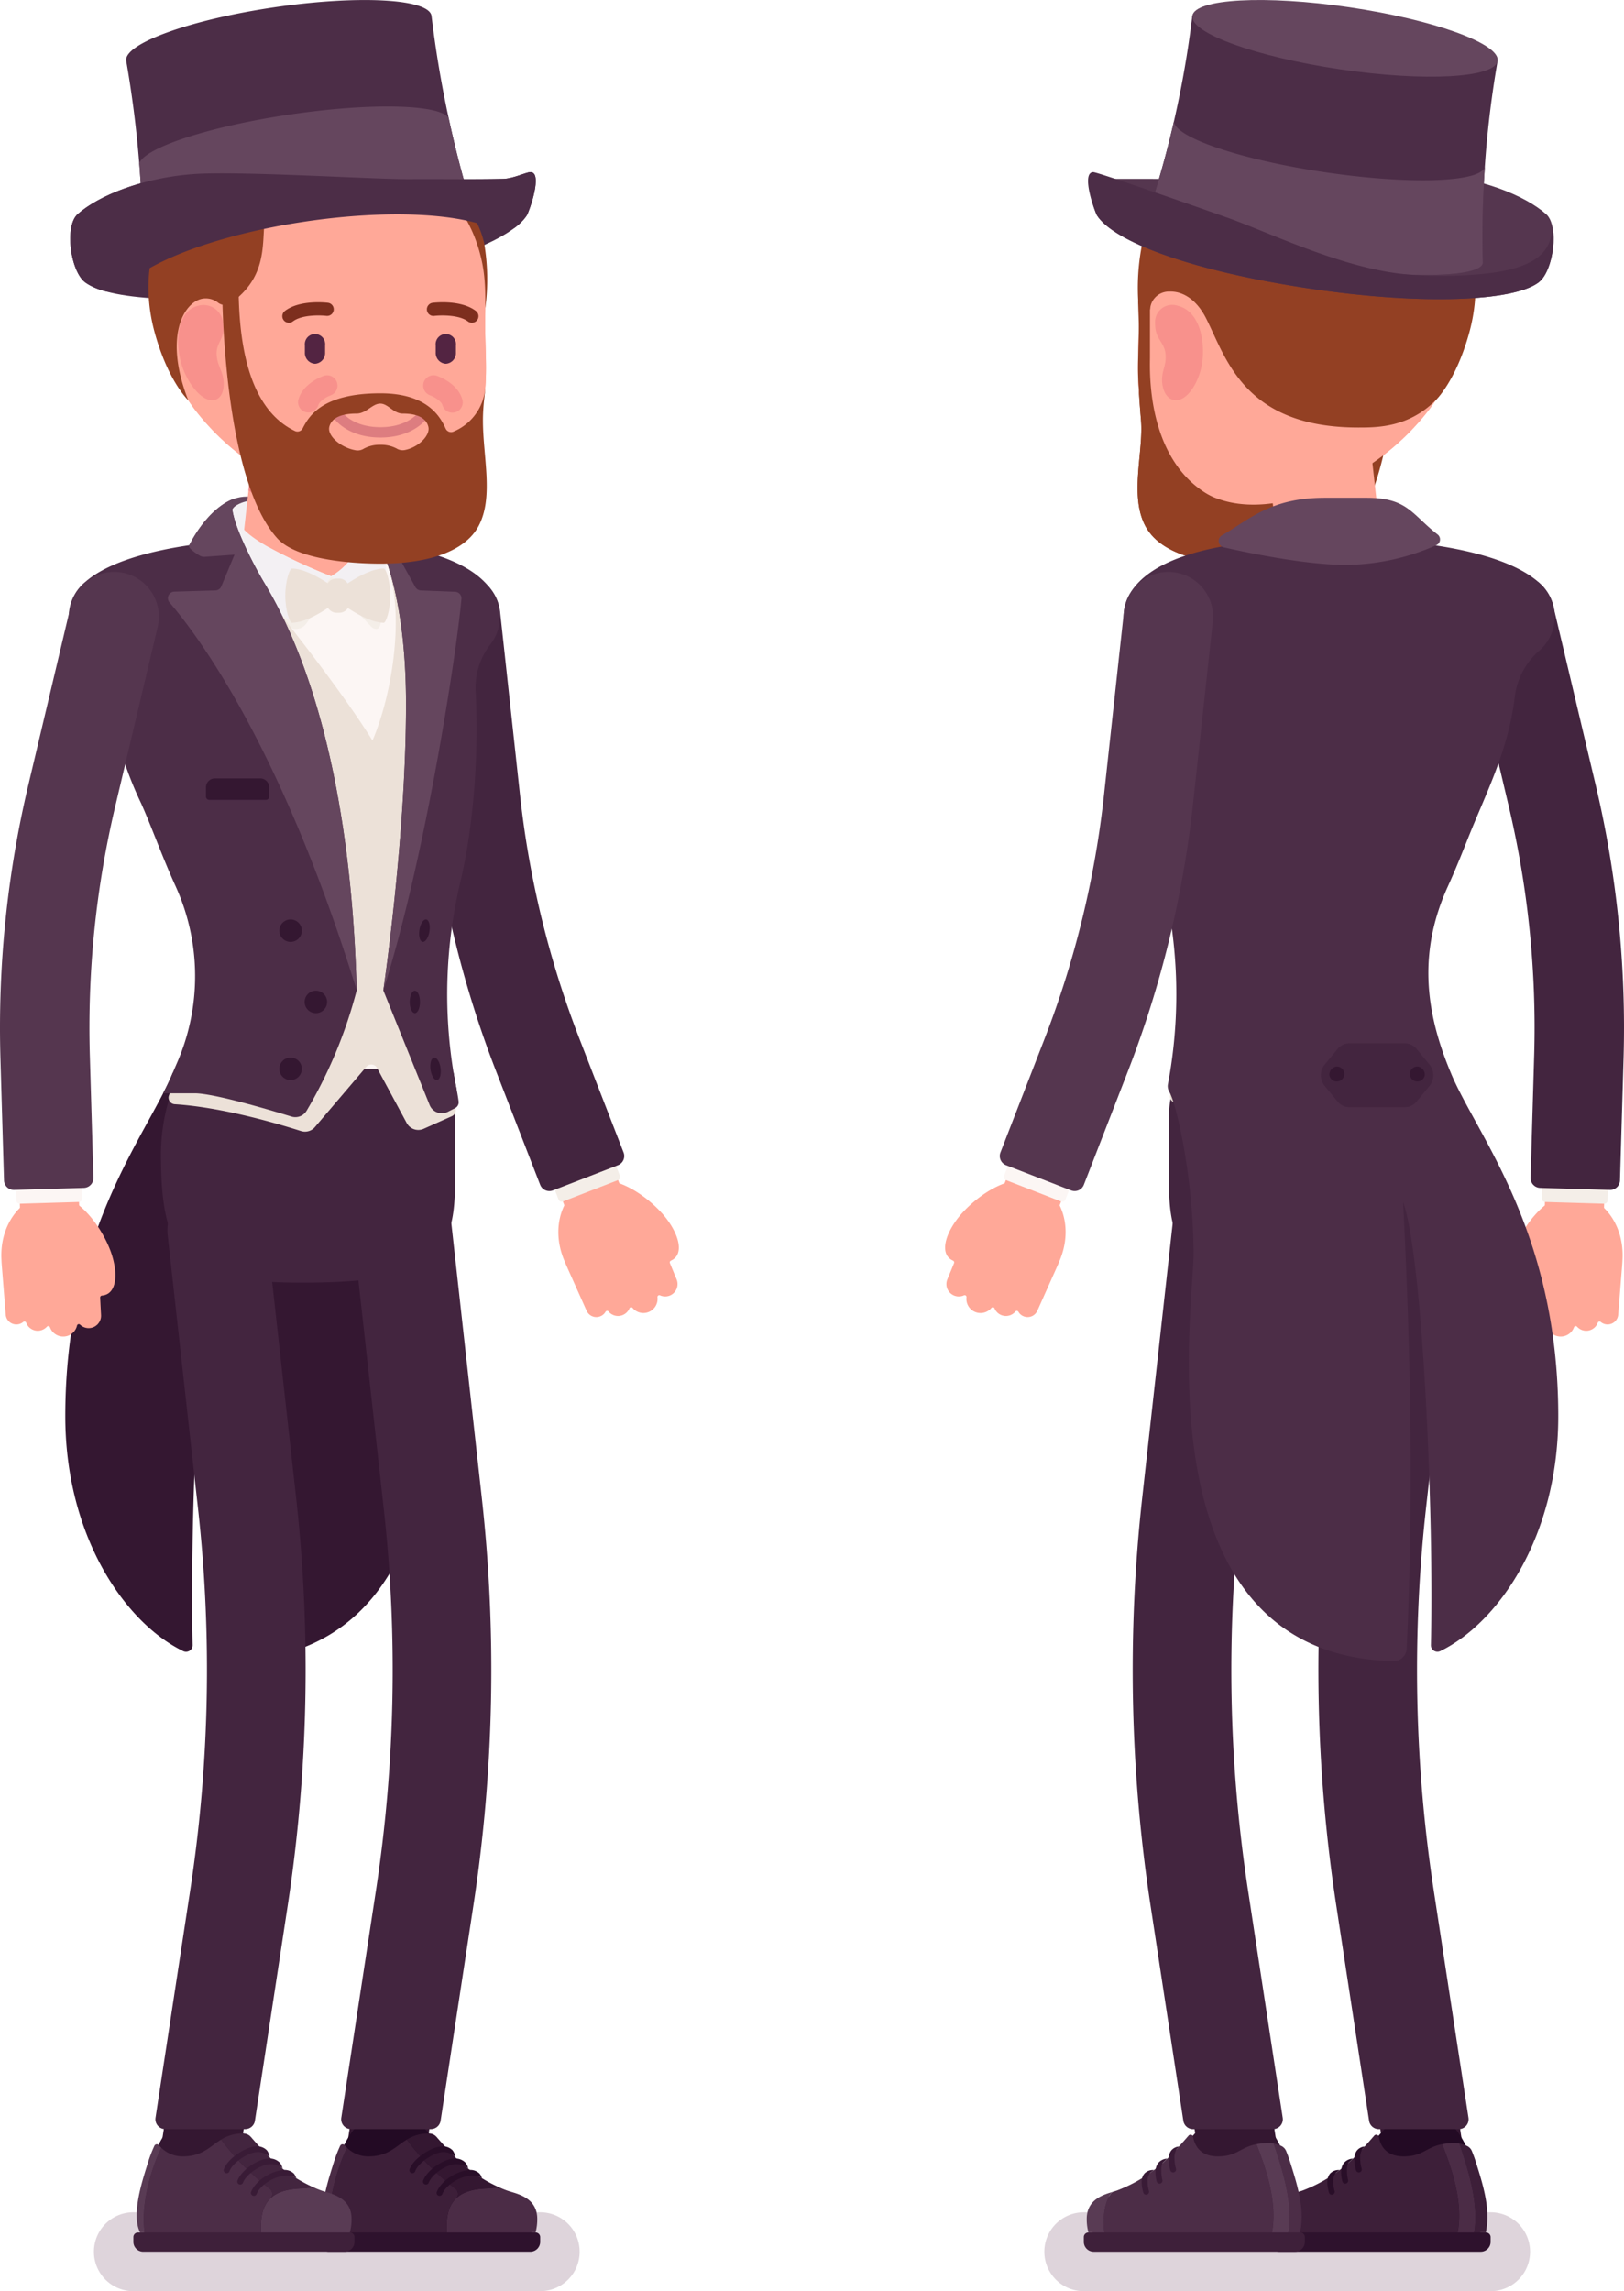 <svg xmlns="http://www.w3.org/2000/svg" width="309.47" height="436.631" viewBox="0 0 309.47 436.631">
  <g id="Grupo_53946" data-name="Grupo 53946" transform="translate(-117.047 -223.735)">
    <g id="Grupo_53921" data-name="Grupo 53921" transform="translate(297.148 223.736)">
      <path id="Trazado_100683" data-name="Trazado 100683" d="M372.474,693.4H294.957a7.521,7.521,0,0,1,0-15.042h77.517a7.521,7.521,0,1,1,0,15.042Z" transform="translate(-268.528 -256.766)" fill="#ded4db" style="mix-blend-mode: multiply;isolation: isolate"/>
      <g id="Grupo_53903" data-name="Grupo 53903" transform="translate(36.747 26.292)">
        <path id="Trazado_100684" data-name="Trazado 100684" d="M370.052,280.734c0-.254.007-.509.007-.763,0-15.4-14.093-27.882-31.478-27.882a34.488,34.488,0,0,0-7.677.866,32.317,32.317,0,0,0-18.736,11.956,27.757,27.757,0,0,0-4.487,9.743c-1.133,4.385-.852,8.787-.852,13.317,0,4.155-.394,8.486.069,12.624a25.777,25.777,0,0,0,11.565,18.567c7.475,4.822,17.2,2.623,24.843-.655a47.684,47.684,0,0,0,18.944-14.782A39.837,39.837,0,0,0,370.052,280.734Z" transform="translate(-306.673 -252.088)" fill="#ffa898"/>
        <path id="Trazado_100685" data-name="Trazado 100685" d="M314.483,286.56a3.264,3.264,0,0,0-4.292,3.371c-.045,3.267,2.037,3.5,2.014,6.429-.014,1.814-.665,2.467-.69,4.255-.022,1.615.62,3.523,2.164,3.892,2.535.6,5.156-3.591,5.557-7.683C319.647,292.632,318.447,287.506,314.483,286.56Z" transform="translate(-306.929 -254.583)" fill="#f8918c"/>
      </g>
      <path id="Trazado_100686" data-name="Trazado 100686" d="M307.251,309.657c-.26-3.1-.439-5.4-.438-6.216.681,5.327,3.737,7.4,7.105,8.813a37.351,37.351,0,0,0,12.884,2.507c4.077,0,21.22-2.193,28.513-8.628-1.4,9.949-4,20.542-8.835,25.942-3.938,4.4-15.441,4.868-19.678,4.868-9.2,0-16.126-2.359-18.693-7.118C304.987,324.041,307.753,315.624,307.251,309.657Z" transform="translate(-269.92 -229.527)" fill="#934023"/>
      <g id="Grupo_53906" data-name="Grupo 53906" transform="translate(36.755 26.292)">
        <path id="Trazado_100687" data-name="Trazado 100687" d="M370.06,280.735q.007-.383.007-.764c0-15.4-14.093-27.882-31.478-27.882a34.5,34.5,0,0,0-7.677.866,32.318,32.318,0,0,0-18.735,11.956,27.756,27.756,0,0,0-4.487,9.743c-1.134,4.385-.852,8.787-.852,13.317,0,4.155-.394,8.486.069,12.624a25.78,25.78,0,0,0,11.565,18.568c7.475,4.821,17.2,2.622,24.843-.656a47.684,47.684,0,0,0,18.944-14.782A39.836,39.836,0,0,0,370.06,280.735Z" transform="translate(-306.681 -252.088)" fill="#ffa898"/>
        <g id="Grupo_53905" data-name="Grupo 53905" transform="translate(23.579 40.193)">
          <circle id="Elipse_4052" data-name="Elipse 4052" cx="7.521" cy="7.521" r="7.521" transform="matrix(0.722, -0.692, 0.692, 0.722, 2.47, 38.83)" fill="#ffa898"/>
          <g id="Grupo_53904" data-name="Grupo 53904">
            <path id="Trazado_100688" data-name="Trazado 100688" d="M344.243,351.079a9.858,9.858,0,0,1-8.074-8.624l-4-36.078a9.856,9.856,0,1,1,19.593-2.171l4,36.078a9.864,9.864,0,0,1-11.518,10.8Z" transform="translate(-332.108 -295.43)" fill="#ffa898"/>
          </g>
        </g>
        <path id="Trazado_100689" data-name="Trazado 100689" d="M314.491,286.56a3.264,3.264,0,0,0-4.292,3.371c-.045,3.267,2.037,3.5,2.014,6.429-.014,1.814-.665,2.467-.69,4.255-.022,1.615.62,3.523,2.164,3.892,2.535.6,5.156-3.591,5.557-7.683C319.655,292.632,318.455,287.506,314.491,286.56Z" transform="translate(-306.937 -254.583)" fill="#f8918c"/>
      </g>
      <g id="Grupo_53907" data-name="Grupo 53907" transform="translate(36.677 17.769)">
        <path id="Trazado_100690" data-name="Trazado 100690" d="M308.956,296.414V286.236a.45.45,0,0,0-.263-.41l-1.364-.617a.449.449,0,0,0-.634.419c.037,1.422.137,3.739.137,4.744,0,3.907-.339,7.969,0,11.88-.007-.047.156,2.98.415,6.076.5,5.967-2.264,14.384.858,20.168,1.462,2.711,4.341,4.642,8.247,5.8a3.418,3.418,0,0,0,4.378-3.28v-8.186C308.147,316.1,308.956,298.686,308.956,296.414Z" transform="translate(-306.598 -245.968)" fill="#934023"/>
        <path id="Trazado_100691" data-name="Trazado 100691" d="M366.583,266.146c-4.991-6.843-27.887.17-36.805-2.978-6.449-2.277-10.959-3.123-12.969-2.6-4.347,1.14-8.363,7.475-9.468,12.97a42.929,42.929,0,0,0-.614,10.42,1.75,1.75,0,0,0,1.046,1.5c.167.073.339.146.5.207a.534.534,0,0,0,.718-.42,3.588,3.588,0,0,1,3.729-3.274c2.215-.083,4.959,1.218,6.919,5.064,3.838,7.532,7.164,20.838,29.025,20.838,3.6,0,9.557,0,14.752-5.2,0,0,3.835-3.6,6.387-12.882C372.4,280.339,370.5,271.787,366.583,266.146Z" transform="translate(-306.601 -244.17)" fill="#934023"/>
        <path id="Trazado_100692" data-name="Trazado 100692" d="M328.336,262.4c4.844,3.929,16.863,11.771,25.062,11.771h11.925a4.719,4.719,0,0,0,4.69-4.251c.883-8.55-.712-27.021-30.977-27.021-20.728,0-20.74,10.187-20.075,13.845a2,2,0,0,0,1.423,1.565A23.11,23.11,0,0,1,328.336,262.4Z" transform="translate(-307.482 -242.897)" fill="#7d2e1e"/>
      </g>
      <g id="Grupo_53908" data-name="Grupo 53908" transform="translate(73.003 226.921)">
        <path id="Trazado_100693" data-name="Trazado 100693" d="M364.466,662.473a7.522,7.522,0,0,1-7.425-6.388l-7.9-51.8a295.456,295.456,0,0,1-1.573-77.071l5.778-52.083a7.522,7.522,0,0,1,14.952,1.659l-5.779,52.082a280.417,280.417,0,0,0,1.492,73.145l7.9,51.8a7.522,7.522,0,0,1-6.3,8.569A7.619,7.619,0,0,1,364.466,662.473Z" transform="translate(-345.77 -468.435)" fill="#341731"/>
      </g>
      <g id="Grupo_53909" data-name="Grupo 53909" transform="translate(37.614 226.921)">
        <path id="Trazado_100694" data-name="Trazado 100694" d="M326.3,662.473a7.522,7.522,0,0,1-7.425-6.388l-7.9-51.8a295.5,295.5,0,0,1-1.573-77.071l5.779-52.083a7.521,7.521,0,0,1,14.951,1.659l-5.779,52.082a280.456,280.456,0,0,0,1.492,73.145l7.9,51.8a7.521,7.521,0,0,1-6.3,8.569A7.611,7.611,0,0,1,326.3,662.473Z" transform="translate(-307.608 -468.435)" fill="#341731"/>
      </g>
      <path id="Trazado_100695" data-name="Trazado 100695" d="M362.282,657.375c6.18,0,9.1,6.391,10.281,10.213s4.887,14.573-1.685,14.573H337.171s-2.19-.3-2.19-4.062,3.6-4.18,5.393-4.837a28.376,28.376,0,0,0,10.5-6.928C355.372,661.795,357.676,657.375,362.282,657.375Z" transform="translate(-271.982 -255.242)" fill="#230a24"/>
      <g id="Grupo_53912" data-name="Grupo 53912" transform="translate(61.818 406.812)">
        <path id="Trazado_100696" data-name="Trazado 100696" d="M374.958,682.512H334.585a.877.877,0,0,0-.877.877v.909a1.88,1.88,0,0,0,1.88,1.88h38.367a1.88,1.88,0,0,0,1.881-1.88v-.909A.877.877,0,0,0,374.958,682.512Z" transform="translate(-333.708 -663.88)" fill="#2e122d"/>
        <g id="Grupo_53910" data-name="Grupo 53910" transform="translate(36.18 1.681)">
          <path id="Trazado_100697" data-name="Trazado 100697" d="M372.723,664.233a6.442,6.442,0,0,1,1.435.453,1.837,1.837,0,0,1,.95.989c.324.789.587,1.547.8,2.226l.191.612c.754,2.409,1.948,6.223,1.948,9.38h0a14.257,14.257,0,0,1-.287,3.29h-2.222C376.62,675.242,373.728,667.354,372.723,664.233Z" transform="translate(-372.723 -664.233)" fill="#3d1f39"/>
        </g>
        <g id="Grupo_53911" data-name="Grupo 53911" transform="translate(3.773)">
          <path id="Trazado_100698" data-name="Trazado 100698" d="M339.486,673.32h0c.319-.1.616-.185.875-.28a28.084,28.084,0,0,0,10.274-6.78c1.123-1.134,2.095-2.247,3.035-3.323l.306-.351a.492.492,0,0,1,.852.245c.358,1.9,1.536,3.721,4.726,3.721,3.662,0,4.232-1.724,7.37-2.327.8,2.334,4.218,10.044,2.937,16.827H337.926C337.456,678.245,338.128,674.415,339.486,673.32Z" transform="translate(-337.777 -662.42)" fill="#3d1f39"/>
        </g>
        <path id="Trazado_100699" data-name="Trazado 100699" d="M369.209,664.351a12.619,12.619,0,0,1,2.4-.206,4.8,4.8,0,0,1,.863.082c1.005,3.121,3.9,11.01,2.811,16.951h-3.133C373.427,674.395,370.012,666.685,369.209,664.351Z" transform="translate(-336.287 -662.545)" fill="#4b2c46"/>
        <path id="Trazado_100700" data-name="Trazado 100700" d="M334.3,679.368h0v-.048c0-3.665,3.085-4.592,4.929-5.146-1.359,1.1-2.03,4.925-1.56,7.732H334.63A9.567,9.567,0,0,1,334.3,679.368Z" transform="translate(-333.751 -663.274)" fill="#4b2c46"/>
        <path id="Trazado_100701" data-name="Trazado 100701" d="M346.724,671.872h0a2.271,2.271,0,0,1,.505-1.672c.328-.232.578-.431.7-.519a2.216,2.216,0,0,0-1.817.683c-.614.721-.685,1.9-.216,3.6a.556.556,0,0,0,.693.394.562.562,0,0,0,.394-.693A5.684,5.684,0,0,1,346.724,671.872Z" transform="translate(-334.571 -662.947)" fill="#290e28"/>
        <path id="Trazado_100702" data-name="Trazado 100702" d="M349.548,669.985h0c-.033-.8,0-1.627.355-1.937.369-.324.635-.589.772-.712a2.366,2.366,0,0,0-1.68.789c-.623.742-.738,1.935-.338,3.548a.563.563,0,0,0,1.094-.269A6.09,6.09,0,0,1,349.548,669.985Z" transform="translate(-334.777 -662.777)" fill="#290e28"/>
        <path id="Trazado_100703" data-name="Trazado 100703" d="M352.265,667.332a3.166,3.166,0,0,1,.421-2.025h0q.211-.228.417-.455a2.1,2.1,0,0,0-1.423.711c-.642.763-.716,2.008-.229,3.809a.564.564,0,0,0,1.09-.294A6.783,6.783,0,0,1,352.265,667.332Z" transform="translate(-334.974 -662.597)" fill="#290e28"/>
      </g>
      <path id="Trazado_100704" data-name="Trazado 100704" d="M324.121,657.375c6.179,0,9.1,6.391,10.28,10.213s4.887,14.573-1.685,14.573H299.009s-2.19-.3-2.19-4.062,3.6-4.18,5.393-4.837a28.376,28.376,0,0,0,10.505-6.928C317.211,661.795,319.514,657.375,324.121,657.375Z" transform="translate(-269.21 -255.242)" fill="#341731"/>
      <g id="Grupo_53913" data-name="Grupo 53913" transform="translate(26.429 406.812)">
        <path id="Trazado_100705" data-name="Trazado 100705" d="M336.8,682.512H296.423a.877.877,0,0,0-.877.877v.909a1.88,1.88,0,0,0,1.881,1.88h38.367a1.88,1.88,0,0,0,1.88-1.88v-.909A.877.877,0,0,0,336.8,682.512Z" transform="translate(-295.546 -663.88)" fill="#3e203a"/>
        <path id="Trazado_100706" data-name="Trazado 100706" d="M334.562,664.233a6.449,6.449,0,0,1,1.434.453,1.837,1.837,0,0,1,.95.989c.325.789.587,1.547.8,2.226l.191.612c.755,2.409,1.948,6.223,1.948,9.38h0a14.206,14.206,0,0,1-.287,3.29h-2.222C338.458,675.242,335.566,667.354,334.562,664.233Z" transform="translate(-298.381 -662.552)" fill="#4c2d47"/>
        <path id="Trazado_100707" data-name="Trazado 100707" d="M301.324,673.32h0c.319-.1.617-.185.875-.28a28.076,28.076,0,0,0,10.274-6.78c1.123-1.134,2.095-2.247,3.035-3.323l.306-.351a.491.491,0,0,1,.852.245c.359,1.9,1.536,3.721,4.726,3.721,3.663,0,4.231-1.724,7.37-2.327.8,2.334,4.218,10.044,2.937,16.827H299.764C299.294,678.245,299.966,674.415,301.324,673.32Z" transform="translate(-295.842 -662.42)" fill="#4c2d47"/>
        <path id="Trazado_100708" data-name="Trazado 100708" d="M331.047,664.351a12.62,12.62,0,0,1,2.4-.206,4.823,4.823,0,0,1,.864.082c1,3.121,3.9,11.01,2.81,16.951h-3.133C335.265,674.395,331.85,666.685,331.047,664.351Z" transform="translate(-298.125 -662.545)" fill="#593b54"/>
        <path id="Trazado_100709" data-name="Trazado 100709" d="M296.144,679.368h0v-.048c0-3.665,3.084-4.592,4.928-5.146-1.359,1.1-2.03,4.925-1.56,7.732h-3.044A9.592,9.592,0,0,1,296.144,679.368Z" transform="translate(-295.589 -663.274)" fill="#593b54"/>
        <path id="Trazado_100710" data-name="Trazado 100710" d="M308.563,671.872h0a2.275,2.275,0,0,1,.505-1.672c.328-.232.578-.431.7-.519a2.214,2.214,0,0,0-1.816.683c-.615.721-.686,1.9-.217,3.6a.556.556,0,0,0,.693.394.562.562,0,0,0,.394-.693A5.649,5.649,0,0,1,308.563,671.872Z" transform="translate(-296.409 -662.947)" fill="#391b36"/>
        <path id="Trazado_100711" data-name="Trazado 100711" d="M311.386,669.985h0c-.034-.8,0-1.627.355-1.937s.634-.589.772-.712a2.368,2.368,0,0,0-1.68.789c-.622.742-.737,1.935-.339,3.548a.563.563,0,1,0,1.094-.269A6.141,6.141,0,0,1,311.386,669.985Z" transform="translate(-296.615 -662.777)" fill="#391b36"/>
        <path id="Trazado_100712" data-name="Trazado 100712" d="M314.1,667.332a3.166,3.166,0,0,1,.421-2.025h0c.141-.152.279-.3.416-.455a2.1,2.1,0,0,0-1.423.711c-.642.763-.716,2.008-.229,3.809a.564.564,0,0,0,1.09-.294A6.826,6.826,0,0,1,314.1,667.332Z" transform="translate(-296.812 -662.597)" fill="#391b36"/>
      </g>
      <path id="Trazado_100713" data-name="Trazado 100713" d="M309.118,342.144a7.83,7.83,0,0,1,3.816-1.312h6.736a3.76,3.76,0,0,1,3.76,3.76V373.23a3.76,3.76,0,0,1-3.76,3.76h-7.518a3.465,3.465,0,0,1-3.034-1.3C308.962,365.013,301.14,348.263,309.118,342.144Z" transform="translate(-269.843 -232.243)" fill="#957c8c"/>
      <path id="Trazado_100714" data-name="Trazado 100714" d="M394.593,474.606a5.641,5.641,0,0,1-5.472-5.8l1.027-34.983a186.593,186.593,0,0,0-4.935-48.451l-8.061-34.057a5.641,5.641,0,0,1,10.978-2.6l8.061,34.057a197.974,197.974,0,0,1,5.234,51.381L400.4,469.134A5.641,5.641,0,0,1,394.593,474.606Z" transform="translate(-275.035 -232.5)" fill="#ffa898"/>
      <path id="Trazado_100715" data-name="Trazado 100715" d="M401.541,493.958a1.979,1.979,0,0,1-1.152-.472.35.35,0,0,0-.556.144,2.353,2.353,0,0,1-3.951.765.351.351,0,0,0-.589.114,2.694,2.694,0,0,1-5.155-.33.35.35,0,0,0-.585-.175,2.338,2.338,0,0,1-1.793.655,2.362,2.362,0,0,1-2.2-2.521s.127-2.353.165-3.29a.372.372,0,0,0-.342-.387c-2.649-.207-3.13-3.676-1.936-7.6,1.4-4.61,6.45-12.41,12.372-11.687,4.933.6,9.064,5.666,8.719,12.392-.062,1.2.1-.977-.818,10.536A2.028,2.028,0,0,1,401.541,493.958Z" transform="translate(-275.459 -241.564)" fill="#ffa898"/>
      <g id="Grupo_53914" data-name="Grupo 53914" transform="translate(36.89 105.547)">
        <circle id="Elipse_4053" data-name="Elipse 4053" cx="7.521" cy="7.521" r="7.521" transform="translate(8.284 121.374)" fill="#ffa898"/>
        <circle id="Elipse_4054" data-name="Elipse 4054" cx="7.521" cy="7.521" r="7.521" transform="translate(43.71 121.374)" fill="#ffa898"/>
        <path id="Trazado_100716" data-name="Trazado 100716" d="M318.108,350.01a5.641,5.641,0,1,1-5.641-5.64A5.641,5.641,0,0,1,318.108,350.01Z" transform="translate(-306.827 -338.047)" fill="#ffa898"/>
        <path id="Trazado_100717" data-name="Trazado 100717" d="M388.278,350.01a5.641,5.641,0,1,1-5.641-5.64A5.642,5.642,0,0,1,388.278,350.01Z" transform="translate(-311.925 -338.047)" fill="#ffa898"/>
        <path id="Trazado_100718" data-name="Trazado 100718" d="M381.034,345.067c-7.267-6.363-27.323-7.621-36.532-7.505-9.938-.108-32.171.5-37,9.255l-.013.023a4.094,4.094,0,0,0-.547,1.566h0a5.588,5.588,0,0,0,.493,3.717A5.684,5.684,0,0,0,308,353a16.367,16.367,0,0,1,3.445,10.988c-.543,9.847.123,24.01,2.853,35.494a95.014,95.014,0,0,1,.719,40.7,31.879,31.879,0,0,0-.621,6.2h0c0,1.735,0,3.433.032,5.086.027,16.585-1.214,23.088,27.234,23.091h.028c21.554,0,24.881-4.361,25.058-21.364.191-7.448-1.726-12.514-3.856-17.349a44.211,44.211,0,0,1,.226-36.135c2.586-5.685,4.584-11.388,6.581-15.821,2.2-4.882,5.051-12.182,5.935-19.553a16.388,16.388,0,0,1,5.63-10.514,5.575,5.575,0,0,0,1.84-5.415A5.956,5.956,0,0,0,381.034,345.067Z" transform="translate(-306.827 -337.552)" fill="#ffa898"/>
      </g>
      <path id="Trazado_100719" data-name="Trazado 100719" d="M279.9,471.443a5.64,5.64,0,0,1-3.22-7.3l12.654-32.63A186.655,186.655,0,0,0,300.866,384.2l3.776-34.794a5.641,5.641,0,0,1,11.216,1.217l-3.777,34.794a197.906,197.906,0,0,1-12.229,50.179L287.2,468.224A5.639,5.639,0,0,1,279.9,471.443Z" transform="translate(-267.719 -232.5)" fill="#ffa898"/>
      <path id="Trazado_100720" data-name="Trazado 100720" d="M281.942,492.172a1.977,1.977,0,0,1-.928-.829.35.35,0,0,0-.572-.05,2.353,2.353,0,0,1-3.979-.6.35.35,0,0,0-.593-.088,2.694,2.694,0,0,1-4.749-2.034.35.35,0,0,0-.492-.361,2.359,2.359,0,0,1-3.137-3.092s.905-2.175,1.255-3.046a.372.372,0,0,0-.194-.479c-2.428-1.08-1.722-4.511.713-7.812,2.862-3.877,10.226-9.543,15.565-6.884,4.449,2.215,6.651,8.367,4.078,14.593-.457,1.108.424-.887-4.289,9.657A2.028,2.028,0,0,1,281.942,492.172Z" transform="translate(-267.047 -241.353)" fill="#ffa898"/>
      <g id="Grupo_53915" data-name="Grupo 53915" transform="translate(100.746 110.616)">
        <path id="Trazado_100721" data-name="Trazado 100721" d="M402.589,434.089a199.222,199.222,0,0,0-5.267-51.707l-8.061-34.057a6.882,6.882,0,0,0-13.014-1.161,7.271,7.271,0,0,0-.339,4.608l8,33.786a185.39,185.39,0,0,1,4.9,48.126l-.507,17.251a.628.628,0,0,0,.608.645l12.528.368a.628.628,0,0,0,.645-.608Z" transform="translate(-375.686 -343.018)" fill="#e2dfe5"/>
        <path id="Trazado_100722" data-name="Trazado 100722" d="M389.928,460.083l12.529.368-.272,9.246a.626.626,0,0,1-.645.608l-11.276-.331a.627.627,0,0,1-.608-.645Z" transform="translate(-376.701 -351.523)" fill="#f4eee8"/>
      </g>
      <g id="Grupo_53916" data-name="Grupo 53916" transform="translate(35.609 95.129)">
        <path id="Trazado_100723" data-name="Trazado 100723" d="M341.56,475.714c-13.873,0-21.048-1.528-24.785-5.272-4.268-4.275-3.754-10.7-3.754-24.159a33.079,33.079,0,0,1,.646-6.453,94.134,94.134,0,0,0-.71-40.156c-2.912-12.254-3.374-26.973-2.884-35.854a15.127,15.127,0,0,0-3.181-10.148,6.952,6.952,0,0,1-.622-7.53c5.176-9.391,27.462-10.043,38.124-9.931,9.837-.122,29.895,1.293,37.344,7.816a6.917,6.917,0,0,1,.219,10.651,15.1,15.1,0,0,0-5.2,9.71,69.846,69.846,0,0,1-6.036,19.918c-1.986,4.407-3.976,10.1-6.584,15.826a42.991,42.991,0,0,0-.219,35.11c2.113,4.8,4.16,10.132,3.961,17.887-.183,17.493-3.657,22.585-26.311,22.585Z" transform="translate(-305.446 -327.036)" fill="#fcf6f4"/>
        <path id="Trazado_100724" data-name="Trazado 100724" d="M350.448,326.318c-10.128,0-15.667,3.031-17.659,4.6a20.7,20.7,0,0,0-3.027,3.642,1.251,1.251,0,0,0,.842,2.015c4.735.506,12.547,2.049,19.734,2.044a22.2,22.2,0,0,0,10-2.019,1.245,1.245,0,0,0,.273-1.964c-2.635-2.774-3.3-6.121-4.465-6.982C354.907,326.738,352.687,326.318,350.448,326.318Z" transform="translate(-307.193 -326.318)" fill="#f3f0f3"/>
      </g>
      <g id="Grupo_53917" data-name="Grupo 53917" transform="translate(11.191 110.619)">
        <path id="Trazado_100725" data-name="Trazado 100725" d="M301.468,435.948a199.26,199.26,0,0,0,12.306-50.5l3.777-34.794a6.883,6.883,0,0,0-11.88-5.442,7.279,7.279,0,0,0-1.857,4.231l-3.747,34.518a185.331,185.331,0,0,1-11.454,47l-6.239,16.091a.627.627,0,0,0,.357.811l11.686,4.531a.627.627,0,0,0,.811-.357Z" transform="translate(-279.348 -343.021)" fill="#f3f0f3"/>
        <path id="Trazado_100726" data-name="Trazado 100726" d="M282.5,456.078l11.686,4.532-3.345,8.625a.626.626,0,0,1-.81.357l-10.518-4.078a.626.626,0,0,1-.358-.81Z" transform="translate(-279.114 -351.235)" fill="#fcf6f4"/>
      </g>
      <path id="Trazado_100727" data-name="Trazado 100727" d="M347.15,604.422l6.262,41.1a1.879,1.879,0,0,0,1.858,1.6h15.222a1.881,1.881,0,0,0,1.859-2.164l-6.626-43.374a278.646,278.646,0,0,1-1.48-72.65l5.779-52.081a9.4,9.4,0,0,0-8.311-10.379,9.544,9.544,0,0,0-1.04-.063,9.4,9.4,0,0,0-9.337,8.373l-5.779,52.082A297.614,297.614,0,0,0,347.15,604.422Z" transform="translate(-272.62 -241.367)" fill="#43253f"/>
      <path id="Trazado_100728" data-name="Trazado 100728" d="M308.979,604.422l6.262,41.1a1.88,1.88,0,0,0,1.858,1.6h15.223a1.881,1.881,0,0,0,1.859-2.164l-6.615-43.375a278.645,278.645,0,0,1-1.479-72.65l5.778-52.081a9.413,9.413,0,0,0-8.31-10.379,9.758,9.758,0,0,0-1.04-.063,9.384,9.384,0,0,0-9.338,8.373L307.4,526.859A297.611,297.611,0,0,0,308.979,604.422Z" transform="translate(-269.847 -241.367)" fill="#43253f"/>
      <path id="Trazado_100729" data-name="Trazado 100729" d="M313,461.165c-.013,7.872-.025,13.575,3.911,17.511,5.266,5.284,17.4,5.453,25.232,5.453,21.709,0,26.736-4.35,26.937-23.226a37.523,37.523,0,0,0-3.088-15.96,2.512,2.512,0,0,0-2.326-1.564H316.5a2.514,2.514,0,0,0-2.472,2.093C312.978,451.607,313,448.278,313,461.165Z" transform="translate(-270.386 -239.694)" fill="#43253f"/>
      <g id="Grupo_53918" data-name="Grupo 53918" transform="translate(39.274 99.884)">
        <path id="Trazado_100730" data-name="Trazado 100730" d="M368.268,336.809c-3.158-.716-6.664-3.132-9.646-4.454-1.9-.843-8.655-.91-11.959-.91-9.651,0-14.192,4.037-18.69,4.476-.464,1.839,2.811,10.486,15.973,10.486S368.268,336.809,368.268,336.809Z" transform="translate(-310.745 -331.445)" fill="#ece1d8"/>
        <path id="Trazado_100731" data-name="Trazado 100731" d="M321.736,359.689c.454-5.91.052-13.334-3.131-16.471a8.151,8.151,0,0,0-9.208-1.478,24.561,24.561,0,0,1,8.571-3.823c8.686-2.442,19.674-2.741,26.673-2.653,9.079-.118,23.368.962,32.3,4.689a3.87,3.87,0,0,1,1.507,1.116c4.613,5.624-.2,18.75-.538,23.352a70.682,70.682,0,0,1-6.107,20.175c-1.988,4.414-3.967,10.078-6.585,15.829a42.114,42.114,0,0,0-.214,34.392,49.286,49.286,0,0,1,3.1,8.782,1.256,1.256,0,0,1-.7,1.425,49.813,49.813,0,0,1-19.872,4.6c-10.87,0-22.622-7.612-31.788-7.612h-1.516a1.25,1.25,0,0,1-1.241-1.436c.1-.661.209-1.354.324-2.083,1.312-8.338,3.3-20.938-.92-38.69a128.118,128.118,0,0,1-2.994-24.522,6.643,6.643,0,0,0,2.875.7C318.278,375.989,321.112,367.8,321.736,359.689Z" transform="translate(-309.398 -331.721)" fill="#ece1d8"/>
      </g>
      <path id="Trazado_100732" data-name="Trazado 100732" d="M404.093,434.005l-.682,23.217a1.88,1.88,0,0,1-1.934,1.824l-13.281-.39a1.88,1.88,0,0,1-1.824-1.934l.683-23.217a183.3,183.3,0,0,0-4.869-47.694l-8.053-34.057a8.532,8.532,0,0,1,6.321-10.26,8.335,8.335,0,0,1,2.226-.223,8.515,8.515,0,0,1,8.034,6.556l8.066,34.057A200.755,200.755,0,0,1,404.093,434.005Z" transform="translate(-274.81 -232.275)" fill="#43253f"/>
      <g id="Grupo_53919" data-name="Grupo 53919" transform="translate(34.013 94.857)">
        <path id="Trazado_100733" data-name="Trazado 100733" d="M304.8,345.136c5.648-10.081,27.827-10.82,39.452-10.683,10.391-.134,30.458,1.3,38.4,8.161a8.569,8.569,0,0,1,.374,13.084,13.835,13.835,0,0,0-4.741,8.73c-1.241,10.4-5.464,18.388-8.93,27.085-1.18,2.963-2.4,6.027-3.828,9.166-5.633,12.376-4.422,23.671.536,35.513h0c4.819,11.769,20.487,30.056,20.487,65.471,0,22.689-11.24,39.3-22.47,44.76a1.251,1.251,0,0,1-1.8-1.156c.611-23.86-1.466-73.6-5.294-84.42.847,17.031,2.358,50.418.677,85.123a2.506,2.506,0,0,1-2.562,2.384,48.458,48.458,0,0,1-7.571-.794c-39.595-7.632-30.472-67.374-30.472-76.685,0-13.986-3.121-28.49-4.661-31.086a2.1,2.1,0,0,1-.22-1.454c.2-1.088.381-2.143.381-2.143h0a92.694,92.694,0,0,0-1.282-36.269c-2.95-12.413-3.446-26.9-2.928-36.32a13.5,13.5,0,0,0-2.838-9.055A8.6,8.6,0,0,1,304.8,345.136Z" transform="translate(-303.724 -326.636)" fill="#4c2d47"/>
        <path id="Trazado_100734" data-name="Trazado 100734" d="M344.939,442.255l2.478-3.006a2.882,2.882,0,0,1,2.215-1.106h10.682a2.882,2.882,0,0,1,2.215,1.106l2.478,3.006a3.209,3.209,0,0,1,0,3.942L362.53,449.2a2.882,2.882,0,0,1-2.215,1.106H349.632a2.882,2.882,0,0,1-2.215-1.106l-2.478-3.007A3.209,3.209,0,0,1,344.939,442.255Z" transform="translate(-306.669 -334.171)" fill="#43253f"/>
        <path id="Trazado_100735" data-name="Trazado 100735" d="M346.015,444.572a1.428,1.428,0,1,0,1.408-1.671A1.556,1.556,0,0,0,346.015,444.572Z" transform="translate(-306.797 -334.517)" fill="#341731"/>
        <path id="Trazado_100736" data-name="Trazado 100736" d="M365.389,444.572a1.428,1.428,0,1,1-1.408-1.671A1.557,1.557,0,0,1,365.389,444.572Z" transform="translate(-308 -334.517)" fill="#341731"/>
        <path id="Trazado_100737" data-name="Trazado 100737" d="M324.214,335.471a1.236,1.236,0,0,1-.326-2.283c5.3-3.054,9.26-7.163,19.606-7.163h7.928c7.839,0,8.588,3.121,13.54,6.985a1.2,1.2,0,0,1-.223,2.05,43.161,43.161,0,0,1-17.225,3.756C340.024,338.816,329.505,336.67,324.214,335.471Z" transform="translate(-305.143 -326.025)" fill="#65465e"/>
      </g>
      <path id="Trazado_100738" data-name="Trazado 100738" d="M302.7,436.408l-8.4,21.655a1.879,1.879,0,0,1-2.432,1.073l-12.387-4.8a1.882,1.882,0,0,1-1.074-2.433l8.4-21.655a183.3,183.3,0,0,0,11.341-46.581l3.784-34.79a8.532,8.532,0,0,1,9.385-7.56,8.375,8.375,0,0,1,2.173.533,8.516,8.516,0,0,1,5.382,8.863L315.1,385.5A200.792,200.792,0,0,1,302.7,436.408Z" transform="translate(-267.863 -232.275)" fill="#55364f"/>
      <g id="Grupo_53920" data-name="Grupo 53920" transform="translate(27.237)">
        <path id="Trazado_100739" data-name="Trazado 100739" d="M382.322,280.137c-4.846,3.673-22.337,4.319-43.015,1.27-23.511-3.466-37.952-9.119-41.118-14-.491-.757-2.38-6.909.007-6.96,3.76-.081,14.387-.033,22.256.015,7.073.043,32.637-1.6,41.293-.96,9.519.707,17.938,4.017,22.024,7.646C386.276,269.375,385.173,277.976,382.322,280.137Z" transform="translate(-296.462 -226.324)" fill="#55364f"/>
        <path id="Trazado_100740" data-name="Trazado 100740" d="M372.535,273.93h.01a193.192,193.192,0,0,1,2.819-38.362l-29.089-4.288-29.09-4.289a193.141,193.141,0,0,1-8.372,37.544h.01a.893.893,0,0,0-.046.149c-.421,2.853,13.511,7.271,31.118,9.867s32.221,2.387,32.642-.466A.878.878,0,0,0,372.535,273.93Z" transform="translate(-297.315 -223.972)" fill="#4c2d47"/>
        <path id="Trazado_100741" data-name="Trazado 100741" d="M376.023,235.331c-.481,3.268-13.9,4-29.962,1.627s-28.7-6.937-28.217-10.2,13.9-4,29.962-1.628S376.505,232.064,376.023,235.331Z" transform="translate(-297.974 -223.736)" fill="#65465e"/>
        <path id="Trazado_100742" data-name="Trazado 100742" d="M372.545,275.491c-.186-6.6.022-12.834.4-18.282l0,.018c-.448,3.039-14.07,3.548-30.423,1.137s-29.249-6.83-28.8-9.869c0-.007,0-.013,0-.019-1.216,5.324-2.815,11.352-4.9,17.619h.01a.894.894,0,0,0-.046.149c-.421,2.853,13.511,7.271,31.118,9.867s32.221,2.387,32.642-.466a.878.878,0,0,0,0-.156Z" transform="translate(-297.315 -225.533)" fill="#65465e"/>
        <path id="Trazado_100743" data-name="Trazado 100743" d="M382.279,280.119c-4.846,3.673-22.337,4.319-43.015,1.27-23.511-3.466-37.952-9.119-41.118-14-.491-.757-3.131-8.227-.743-8.278.836-.018,19.951,6.684,25.717,8.727,8.116,2.877,22.776,10.089,35.061,10.83a79.123,79.123,0,0,0,14.594-.289c11.757-1.434,11.533-6.121,12.225-8.328C385.515,273.509,384.365,278.538,382.279,280.119Z" transform="translate(-296.418 -226.306)" fill="#4c2d47"/>
      </g>
    </g>
    <g id="Grupo_53945" data-name="Grupo 53945" transform="translate(117.047 223.735)">
      <path id="Trazado_100744" data-name="Trazado 100744" d="M221.387,693.4H143.87a7.521,7.521,0,0,1,0-15.042h77.517a7.521,7.521,0,0,1,0,15.042Z" transform="translate(-118.449 -256.766)" fill="#ded4db" style="mix-blend-mode: multiply;isolation: isolate"/>
      <g id="Grupo_53922" data-name="Grupo 53922" transform="translate(65.52 226.921)">
        <path id="Trazado_100745" data-name="Trazado 100745" d="M195.232,662.473a7.523,7.523,0,0,0,7.425-6.388l7.9-51.8a295.5,295.5,0,0,0,1.573-77.071l-5.779-52.083a7.521,7.521,0,0,0-14.951,1.659l5.779,52.082a280.458,280.458,0,0,1-1.492,73.145l-7.9,51.8a7.521,7.521,0,0,0,6.3,8.569A7.61,7.61,0,0,0,195.232,662.473Z" transform="translate(-187.7 -468.435)" fill="#341731"/>
      </g>
      <g id="Grupo_53923" data-name="Grupo 53923" transform="translate(30.131 226.921)">
        <path id="Trazado_100746" data-name="Trazado 100746" d="M157.07,662.473a7.522,7.522,0,0,0,7.425-6.388l7.9-51.8a295.5,295.5,0,0,0,1.573-77.071l-5.778-52.083a7.522,7.522,0,0,0-14.952,1.659l5.779,52.082a280.417,280.417,0,0,1-1.492,73.145l-7.9,51.8a7.522,7.522,0,0,0,6.3,8.569A7.619,7.619,0,0,0,157.07,662.473Z" transform="translate(-149.538 -468.435)" fill="#341731"/>
      </g>
      <path id="Trazado_100747" data-name="Trazado 100747" d="M196.36,657.375c-6.179,0-9.1,6.391-10.28,10.213s-4.887,14.573,1.685,14.573h33.705s2.191-.3,2.191-4.062-3.6-4.18-5.392-4.837a28.376,28.376,0,0,1-10.5-6.928C203.27,661.795,200.967,657.375,196.36,657.375Z" transform="translate(-121.909 -255.241)" fill="#230a24"/>
      <g id="Grupo_53925" data-name="Grupo 53925" transform="translate(60.81 406.576)">
        <path id="Trazado_100748" data-name="Trazado 100748" d="M183.5,682.512h40.373a.877.877,0,0,1,.877.877v.909a1.88,1.88,0,0,1-1.881,1.88H184.5a1.88,1.88,0,0,1-1.88-1.88v-.909A.877.877,0,0,1,183.5,682.512Z" transform="translate(-182.621 -663.644)" fill="#2e122d"/>
        <path id="Trazado_100749" data-name="Trazado 100749" d="M208.837,680.612c0-6.228,4.132-7.17,8.832-7.17h1.607q.506.211,1.018.4c.26.095.556.184.875.28,1.844.554,4.93,1.481,4.93,5.146v.048h0a9.6,9.6,0,0,1-.324,2.538H208.837Z" transform="translate(-184.526 -662.985)" fill="#4b2c46"/>
        <g id="Grupo_53924" data-name="Grupo 53924" transform="translate(1.973 1.166)">
          <path id="Trazado_100750" data-name="Trazado 100750" d="M207.087,679.884v1.241H184.928c-.914-6.17,1.907-13.621,3.157-16.144a5.75,5.75,0,0,0,4.142,1.644c3.695,0,5.142-1.909,7.268-3.2a46.585,46.585,0,0,0,9.222,9.325,1.243,1.243,0,0,1,.133,1.916C207.751,675.741,207.087,677.388,207.087,679.884Z" transform="translate(-184.749 -663.423)" fill="#3d1f39"/>
        </g>
        <path id="Trazado_100751" data-name="Trazado 100751" d="M218.681,672.623h-1.607c-2.813,0-5.423.338-7.065,1.945a1.245,1.245,0,0,0-.138-1.911,46.585,46.585,0,0,1-9.222-9.325,7.628,7.628,0,0,1,4.2-1.166h.045a1.929,1.929,0,0,1,1.428.672l.07.08c.94,1.076,1.912,2.188,3.035,3.323a28.513,28.513,0,0,0,9.256,6.381Z" transform="translate(-183.931 -662.166)" fill="#341731"/>
        <path id="Trazado_100752" data-name="Trazado 100752" d="M187.979,665.051c-1.25,2.523-4.071,9.974-3.157,16.144h-.873c-1.659-3.235.245-9.314,1.3-12.67l.191-.612a25.426,25.426,0,0,1,1.238-3.235.509.509,0,0,1,.852-.111C187.669,664.734,187.82,664.9,187.979,665.051Z" transform="translate(-182.67 -662.327)" fill="#4b2c46"/>
        <path id="Trazado_100753" data-name="Trazado 100753" d="M206.811,673.833c.871-2.178,3.759-3.889,5.909-4.12a2.5,2.5,0,0,1,2.242.652,2.092,2.092,0,0,1,.433.875c-.182-.113-.363-.228-.543-.347l-.007,0a5.3,5.3,0,0,0-2.385,0h0c-1.742.342-3.96,1.755-4.6,3.359a.565.565,0,0,1-.524.355.571.571,0,0,1-.209-.041A.565.565,0,0,1,206.811,673.833Z" transform="translate(-184.376 -662.712)" fill="#290e28"/>
        <path id="Trazado_100754" data-name="Trazado 100754" d="M204.01,671.518c.772-2.05,3.846-4.044,5.725-4.179a2.727,2.727,0,0,1,2.347.785,2.4,2.4,0,0,1,.5,1.107c-.136-.109-.273-.217-.408-.328h0a3.456,3.456,0,0,0-2.879-.348h0c-1.517.394-3.7,1.945-4.231,3.36a.564.564,0,0,1-1.055-.4Z" transform="translate(-184.172 -662.541)" fill="#290e28"/>
        <path id="Trazado_100755" data-name="Trazado 100755" d="M201.211,669.19c.765-2.128,4.1-4.173,5.831-4.332a2.618,2.618,0,0,1,2.348.7,2.413,2.413,0,0,1,.52,1.315q-.152-.147-.3-.3h0a3.156,3.156,0,0,0-2.748-.555c-1.323.286-4,1.91-4.586,3.548a.566.566,0,0,1-.531.373.6.6,0,0,1-.191-.032A.565.565,0,0,1,201.211,669.19Z" transform="translate(-183.969 -662.359)" fill="#290e28"/>
      </g>
      <path id="Trazado_100756" data-name="Trazado 100756" d="M158.2,657.375c-6.18,0-9.1,6.391-10.281,10.213s-4.887,14.573,1.685,14.573H183.31s2.19-.3,2.19-4.062-3.6-4.18-5.393-4.837a28.376,28.376,0,0,1-10.5-6.928C165.109,661.795,162.805,657.375,158.2,657.375Z" transform="translate(-119.137 -255.241)" fill="#341731"/>
      <g id="Grupo_53926" data-name="Grupo 53926" transform="translate(25.42 406.576)">
        <path id="Trazado_100757" data-name="Trazado 100757" d="M145.336,682.512h40.373a.877.877,0,0,1,.877.877v.909a1.88,1.88,0,0,1-1.881,1.88H146.34a1.88,1.88,0,0,1-1.881-1.88v-.909A.877.877,0,0,1,145.336,682.512Z" transform="translate(-144.459 -663.644)" fill="#3e203a"/>
        <path id="Trazado_100758" data-name="Trazado 100758" d="M170.675,680.612c0-6.228,4.132-7.17,8.833-7.17h1.606q.506.211,1.019.4c.259.095.556.184.874.28,1.844.554,4.93,1.481,4.93,5.146v.048h0a9.6,9.6,0,0,1-.324,2.538H170.675Z" transform="translate(-146.364 -662.985)" fill="#593b54"/>
        <path id="Trazado_100759" data-name="Trazado 100759" d="M168.925,679.884v1.241H146.766c-.913-6.17,1.907-13.621,3.158-16.144a5.746,5.746,0,0,0,4.142,1.644c3.7,0,5.142-1.909,7.268-3.2a46.611,46.611,0,0,0,9.222,9.325,1.243,1.243,0,0,1,.133,1.916C169.589,675.741,168.925,677.388,168.925,679.884Z" transform="translate(-144.614 -662.257)" fill="#4c2d47"/>
        <path id="Trazado_100760" data-name="Trazado 100760" d="M180.519,672.623h-1.606c-2.814,0-5.423.338-7.065,1.945a1.244,1.244,0,0,0-.138-1.911,46.611,46.611,0,0,1-9.222-9.325,7.628,7.628,0,0,1,4.2-1.166h.045a1.929,1.929,0,0,1,1.428.672l.07.08c.939,1.076,1.911,2.188,3.034,3.323a28.513,28.513,0,0,0,9.256,6.381Z" transform="translate(-145.769 -662.166)" fill="#43253f"/>
        <path id="Trazado_100761" data-name="Trazado 100761" d="M149.818,665.051c-1.251,2.523-4.071,9.974-3.158,16.144h-.872c-1.66-3.235.244-9.314,1.295-12.67l.191-.612a25.428,25.428,0,0,1,1.238-3.235.509.509,0,0,1,.852-.111C149.507,664.734,149.658,664.9,149.818,665.051Z" transform="translate(-144.508 -662.327)" fill="#593b54"/>
        <path id="Trazado_100762" data-name="Trazado 100762" d="M168.65,673.833c.87-2.178,3.758-3.889,5.908-4.12a2.5,2.5,0,0,1,2.242.652,2.092,2.092,0,0,1,.433.875c-.182-.113-.363-.228-.542-.347l-.007,0a5.3,5.3,0,0,0-2.385,0h0c-1.742.342-3.961,1.755-4.6,3.359a.566.566,0,0,1-.524.355.572.572,0,0,1-.21-.041A.565.565,0,0,1,168.65,673.833Z" transform="translate(-146.214 -662.712)" fill="#391b36"/>
        <path id="Trazado_100763" data-name="Trazado 100763" d="M165.849,671.518c.772-2.05,3.845-4.044,5.724-4.179a2.729,2.729,0,0,1,2.348.785,2.406,2.406,0,0,1,.5,1.107c-.137-.109-.274-.217-.409-.328h0a3.458,3.458,0,0,0-2.88-.348h0c-1.517.394-3.7,1.945-4.231,3.36a.564.564,0,0,1-1.055-.4Z" transform="translate(-146.01 -662.541)" fill="#391b36"/>
        <path id="Trazado_100764" data-name="Trazado 100764" d="M163.049,669.19c.765-2.128,4.1-4.173,5.831-4.332a2.618,2.618,0,0,1,2.348.7,2.406,2.406,0,0,1,.52,1.315q-.152-.147-.3-.3h0a3.157,3.157,0,0,0-2.749-.555c-1.323.286-4,1.91-4.586,3.548a.566.566,0,0,1-.531.373.6.6,0,0,1-.191-.032A.566.566,0,0,1,163.049,669.19Z" transform="translate(-145.807 -662.359)" fill="#391b36"/>
      </g>
      <g id="Grupo_53927" data-name="Grupo 53927" transform="translate(12.447 94.636)">
        <path id="Trazado_100765" data-name="Trazado 100765" d="M199.361,335.915c-8.18-6.264-13.821-10.129-22.6-10.129h-9.9c-6.5,0-10.925,9.27-10.925,9.27s6.408,3.521,16.8,3.521S199.361,335.915,199.361,335.915Z" transform="translate(-132.32 -325.786)" fill="#65465e"/>
        <path id="Trazado_100766" data-name="Trazado 100766" d="M150.956,435.759h1.224a6.389,6.389,0,0,0,6.389-6.389V335.563a5.27,5.27,0,0,1,2.161-4.27c2.163-1.568,4.618-2.8,6.991-2.8h7.193c7.995,0,13.387,3.208,20.469,8.516a5.31,5.31,0,0,1,2.126,4.242v88.123a6.389,6.389,0,0,0,6.39,6.389h.555s.314,1.858.583,3.187c-1.283,0-5.082,16.063-5.082,31.5,0,9.5,9.49,71.457-32.9,77.078a49.6,49.6,0,0,1-5.15.4,2.509,2.509,0,0,1-2.554-2.39c-1.681-34.7-.17-68.084.678-85.113-3.829,10.818-5.905,60.55-5.3,84.413a1.256,1.256,0,0,1-1.8,1.161c-11.226-5.465-22.462-22.073-22.462-44.757C130.469,465.815,146.137,447.528,150.956,435.759Z" transform="translate(-130.469 -325.982)" fill="#341731"/>
      </g>
      <g id="Grupo_53928" data-name="Grupo 53928" transform="translate(16.294 99.884)">
        <path id="Trazado_100767" data-name="Trazado 100767" d="M152.254,336.81c3.158-.716,6.664-3.132,9.645-4.455,1.9-.842,8.656-.91,11.96-.91,9.65,0,13.686,3.983,18.183,4.423,4.913,1.885,6.561,21.194-.593,39.056h-1.4C174.967,366.934,152.254,336.81,152.254,336.81Z" transform="translate(-135.899 -331.445)" fill="#957c8c"/>
        <path id="Trazado_100768" data-name="Trazado 100768" d="M137.932,341.91a7.175,7.175,0,0,1,3.944-1.078h7.245a3.761,3.761,0,0,1,3.76,3.76V373.23a3.76,3.76,0,0,1-3.76,3.76h-1.615a14.86,14.86,0,0,1-4.921-.6C138.374,363.973,129.942,348.061,137.932,341.91Z" transform="translate(-134.618 -332.127)" fill="#957c8c"/>
      </g>
      <path id="Trazado_100769" data-name="Trazado 100769" d="M170.632,326.318c10.128,0,15.667,3.031,17.659,4.6a36.391,36.391,0,0,1,3.946,4.181,4.467,4.467,0,0,1,1.036,1.813c.666,2.472-5.2,4.989-13.808,4.9-8.177-.087-19.073-2.652-19.984-5.282a1.239,1.239,0,0,1,.387-1.3c3.143-2.868,3.815-6.648,5.066-7.571S168.392,326.318,170.632,326.318Z" transform="translate(-120.126 -231.189)" fill="#f3f0f3"/>
      <g id="Grupo_53930" data-name="Grupo 53930" transform="translate(45.289 66.486)">
        <circle id="Elipse_4055" data-name="Elipse 4055" cx="7.521" cy="7.521" r="7.521" transform="translate(0 39.058) rotate(-45)" fill="#ffa898"/>
        <g id="Grupo_53929" data-name="Grupo 53929" transform="translate(0.025)">
          <path id="Trazado_100770" data-name="Trazado 100770" d="M177.489,351.079a9.858,9.858,0,0,0,8.075-8.624l4-36.078a9.856,9.856,0,1,0-19.593-2.171l-4,36.078a9.863,9.863,0,0,0,11.517,10.8Z" transform="translate(-165.911 -295.43)" fill="#ffa898"/>
        </g>
        <path id="Trazado_100771" data-name="Trazado 100771" d="M168.111,322.431l2.02-18.225a9.856,9.856,0,1,1,19.593,2.171L187.136,329.7a49.4,49.4,0,0,1-11.946-3.541A52.631,52.631,0,0,1,168.111,322.431Z" transform="translate(-166.046 -295.43)" fill="#f48989"/>
      </g>
      <path id="Trazado_100772" data-name="Trazado 100772" d="M240.588,471.443a5.64,5.64,0,0,0,3.22-7.3l-12.655-32.63A186.694,186.694,0,0,1,219.623,384.2L215.846,349.4a5.641,5.641,0,0,0-11.215,1.217l3.777,34.794a197.943,197.943,0,0,0,12.228,50.179l12.655,32.631A5.639,5.639,0,0,0,240.588,471.443Z" transform="translate(-123.408 -232.5)" fill="#ffa898"/>
      <path id="Trazado_100773" data-name="Trazado 100773" d="M239.85,492.172a1.977,1.977,0,0,0,.928-.829.35.35,0,0,1,.572-.05,2.353,2.353,0,0,0,3.979-.6.35.35,0,0,1,.593-.088,2.695,2.695,0,0,0,4.749-2.034.35.35,0,0,1,.492-.361,2.359,2.359,0,0,0,3.137-3.092s-.905-2.175-1.255-3.046a.372.372,0,0,1,.194-.479c2.428-1.08,1.722-4.511-.714-7.812-2.861-3.877-10.225-9.543-15.565-6.884-4.449,2.215-6.651,8.367-4.078,14.593.457,1.108-.424-.887,4.289,9.657A2.028,2.028,0,0,0,239.85,492.172Z" transform="translate(-125.384 -241.353)" fill="#ffa898"/>
      <g id="Grupo_53931" data-name="Grupo 53931" transform="translate(16.073 105.547)">
        <circle id="Elipse_4056" data-name="Elipse 4056" cx="7.521" cy="7.521" r="7.521" transform="translate(53.074 121.374)" fill="#ffa898"/>
        <circle id="Elipse_4057" data-name="Elipse 4057" cx="7.521" cy="7.521" r="7.521" transform="translate(17.647 121.374)" fill="#ffa898"/>
        <path id="Trazado_100774" data-name="Trazado 100774" d="M204.6,350.01a5.641,5.641,0,1,0,5.64-5.64A5.641,5.641,0,0,0,204.6,350.01Z" transform="translate(-139.481 -338.047)" fill="#ffa898"/>
        <path id="Trazado_100775" data-name="Trazado 100775" d="M134.429,350.01a5.641,5.641,0,1,0,5.641-5.64A5.642,5.642,0,0,0,134.429,350.01Z" transform="translate(-134.383 -338.047)" fill="#ffa898"/>
        <path id="Trazado_100776" data-name="Trazado 100776" d="M136.571,345.067c7.267-6.363,27.323-7.621,36.532-7.505,9.938-.108,32.171.5,37,9.255l.013.023a4.094,4.094,0,0,1,.547,1.566h0A5.567,5.567,0,0,1,209.6,353a16.367,16.367,0,0,0-3.445,10.988c.543,9.847-.123,24.01-2.853,35.494a95.014,95.014,0,0,0-.719,40.7,31.881,31.881,0,0,1,.621,6.2h0c0,1.735,0,3.433-.032,5.086-.027,16.585,1.214,23.088-27.234,23.091h-.028c-21.555,0-24.881-4.361-25.058-21.364-.191-7.448,1.726-12.514,3.856-17.349a44.211,44.211,0,0,0-.226-36.135c-2.586-5.685-4.584-11.388-6.581-15.821-2.2-4.882-5.051-12.182-5.935-19.553a16.389,16.389,0,0,0-5.63-10.514,5.578,5.578,0,0,1-1.841-5.415A5.962,5.962,0,0,1,136.571,345.067Z" transform="translate(-134.379 -337.552)" fill="#ffa898"/>
      </g>
      <path id="Trazado_100777" data-name="Trazado 100777" d="M127.078,474.606a5.641,5.641,0,0,0,5.472-5.8l-1.028-34.983a186.634,186.634,0,0,1,4.936-48.451l8.061-34.057a5.641,5.641,0,0,0-10.978-2.6l-8.061,34.057a197.931,197.931,0,0,0-5.234,51.381l1.027,34.984A5.641,5.641,0,0,0,127.078,474.606Z" transform="translate(-117.273 -232.5)" fill="#ffa898"/>
      <path id="Trazado_100778" data-name="Trazado 100778" d="M120.347,493.958a1.979,1.979,0,0,0,1.152-.472.35.35,0,0,1,.556.144,2.353,2.353,0,0,0,3.95.765.35.35,0,0,1,.588.114,2.694,2.694,0,0,0,5.156-.33.35.35,0,0,1,.584-.175,2.36,2.36,0,0,0,3.99-1.867s-.127-2.353-.166-3.29a.373.373,0,0,1,.343-.387c2.649-.207,3.13-3.676,1.936-7.6-1.4-4.61-6.451-12.41-12.372-11.687-4.933.6-9.064,5.666-8.719,12.392.061,1.2-.1-.977.818,10.536A2.028,2.028,0,0,0,120.347,493.958Z" transform="translate(-117.067 -241.564)" fill="#ffa898"/>
      <g id="Grupo_53932" data-name="Grupo 53932" transform="translate(79.936 110.619)">
        <path id="Trazado_100779" data-name="Trazado 100779" d="M219.369,435.948a199.26,199.26,0,0,1-12.306-50.5l-3.777-34.794a6.883,6.883,0,0,1,11.879-5.442,7.274,7.274,0,0,1,1.858,4.231l3.747,34.518a185.368,185.368,0,0,0,11.453,47l6.24,16.091a.627.627,0,0,1-.357.811L226.419,452.4a.626.626,0,0,1-.811-.357Z" transform="translate(-203.246 -343.021)" fill="#e2dfe5"/>
        <path id="Trazado_100780" data-name="Trazado 100780" d="M239.916,456.078,228.23,460.61l3.344,8.625a.627.627,0,0,0,.811.357l10.518-4.078a.626.626,0,0,0,.358-.81Z" transform="translate(-205.061 -351.235)" fill="#f4eee8"/>
      </g>
      <g id="Grupo_53934" data-name="Grupo 53934" transform="translate(14.823 98.867)">
        <path id="Trazado_100781" data-name="Trazado 100781" d="M135.647,344.028c6.646-5.82,23.328-7.574,33.834-7.8l.013.007a107.256,107.256,0,0,0,11.812,5.5,12.58,12.58,0,0,0,4.874-5.112v0c10.222.835,21.451,3.2,24.934,9.516a6.952,6.952,0,0,1-.622,7.53,15.128,15.128,0,0,0-3.181,10.148c.49,8.881.028,23.6-2.884,35.854a94.134,94.134,0,0,0-.71,40.156,33.148,33.148,0,0,1,.646,6.453c0,13.464.514,19.884-3.754,24.159-3.737,3.744-10.912,5.271-24.785,5.272h-.008c-22.653,0-26.128-5.092-26.311-22.585-.2-7.754,1.847-13.089,3.961-17.887a42.994,42.994,0,0,0-.219-35.11c-2.608-5.728-4.6-11.419-6.584-15.826a69.846,69.846,0,0,1-6.036-19.918,15.1,15.1,0,0,0-5.2-9.71A6.916,6.916,0,0,1,135.647,344.028Z" transform="translate(-133.031 -330.776)" fill="#fcf6f4"/>
        <g id="Grupo_53933" data-name="Grupo 53933" transform="translate(24.49)">
          <path id="Trazado_100782" data-name="Trazado 100782" d="M190.375,335.119a2.572,2.572,0,0,0-.029-1.238.894.894,0,0,1,.4-.99h0a.9.9,0,0,1,1.144.158c.662.732,1.36,1.576,2.26,2.567a4.243,4.243,0,0,1,.972,1.692c1.1,3.966-.147,10.471-.62,12.63a.411.411,0,0,1-.695.2l-8.713-8.646S189.514,339.037,190.375,335.119Z" transform="translate(-161.304 -330.523)" fill="#f3f0f3"/>
          <path id="Trazado_100783" data-name="Trazado 100783" d="M159.887,335.5a14.62,14.62,0,0,0,3.055-4.168,1.838,1.838,0,0,1,2.305-.855h0a.845.845,0,0,1,.521.554c1.027,3.9,17.457,10.285,17.457,10.285l-5.725,8.243a1.248,1.248,0,0,1-1.637.382c-3.445-1.926-14.759-8.533-16.372-13.1A1.386,1.386,0,0,1,159.887,335.5Z" transform="translate(-159.44 -330.348)" fill="#f3f0f3"/>
        </g>
        <path id="Trazado_100784" data-name="Trazado 100784" d="M176,350.65a1.249,1.249,0,0,0,1.637-.382l5.724-8.244,8.714,8.647a.411.411,0,0,0,.695-.2,48.8,48.8,0,0,0,.983-6.6,43.34,43.34,0,0,1-.892,6.872c-.149.769-.415,1.306-.855,1.306a1.4,1.4,0,0,1-1.049-.486l-7.355-7.685-4.935,7.107a2.5,2.5,0,0,1-3.278.76c-3.64-2.034-11.069-7.357-14.106-11.631C164.974,344.3,173.157,349.063,176,350.65Z" transform="translate(-135.084 -331.058)" fill="#f4eee8"/>
      </g>
      <g id="Grupo_53935" data-name="Grupo 53935" transform="translate(1.634 110.616)">
        <path id="Trazado_100785" data-name="Trazado 100785" d="M118.9,434.089a199.18,199.18,0,0,1,5.267-51.707l8.061-34.057a6.882,6.882,0,0,1,13.014-1.161,7.277,7.277,0,0,1,.338,4.608l-8,33.786a185.39,185.39,0,0,0-4.9,48.126l.507,17.251a.628.628,0,0,1-.608.645l-12.528.368a.627.627,0,0,1-.645-.608Z" transform="translate(-118.809 -343.018)" fill="#f3f0f3"/>
        <path id="Trazado_100786" data-name="Trazado 100786" d="M132.668,460.083l-12.529.368.272,9.246a.626.626,0,0,0,.645.608l11.277-.331a.626.626,0,0,0,.607-.645Z" transform="translate(-118.906 -351.523)" fill="#fcf6f4"/>
      </g>
      <g id="Grupo_53936" data-name="Grupo 53936" transform="translate(54.364 108.345)">
        <path id="Trazado_100787" data-name="Trazado 100787" d="M195.126,340.569c.39,0,1.245,2.315,1.245,5.171s-.856,5.17-1.245,5.17c-3.983,0-10.022-5.17-10.022-5.17S191.143,340.569,195.126,340.569Z" transform="translate(-176.355 -340.569)" fill="#ece1d8"/>
        <path id="Trazado_100788" data-name="Trazado 100788" d="M176.915,340.569c-.39,0-1.245,2.315-1.245,5.171s.856,5.17,1.245,5.17c3.983,0,10.022-5.17,10.022-5.17S180.9,340.569,176.915,340.569Z" transform="translate(-175.67 -340.569)" fill="#ece1d8"/>
        <rect id="Rectángulo_5225" data-name="Rectángulo 5225" width="4.535" height="6.528" rx="2.007" transform="translate(7.74 1.906)" fill="#ece1d8"/>
      </g>
      <path id="Trazado_100789" data-name="Trazado 100789" d="M189.037,647.115h15.21a1.881,1.881,0,0,0,1.859-1.6l6.261-41.1a297.048,297.048,0,0,0,1.592-77.563l-5.778-52.082a9.4,9.4,0,0,0-9.338-8.373,9.543,9.543,0,0,0-1.04.063,9.4,9.4,0,0,0-8.31,10.379l5.778,52.081a278.646,278.646,0,0,1-1.479,72.65l-6.615,43.375A1.881,1.881,0,0,0,189.037,647.115Z" transform="translate(-122.141 -241.366)" fill="#43253f"/>
      <path id="Trazado_100790" data-name="Trazado 100790" d="M150.866,647.115h15.223a1.879,1.879,0,0,0,1.858-1.6l6.262-41.1a297.653,297.653,0,0,0,1.592-77.563l-5.779-52.082a9.4,9.4,0,0,0-9.337-8.373,9.8,9.8,0,0,0-1.053.063,9.4,9.4,0,0,0-8.3,10.379l5.778,52.081a278.084,278.084,0,0,1-1.491,72.65l-6.614,43.375A1.879,1.879,0,0,0,150.866,647.115Z" transform="translate(-119.368 -241.366)" fill="#43253f"/>
      <path id="Trazado_100791" data-name="Trazado 100791" d="M150.125,460.928c.188,18.851,5.227,23.2,26.937,23.2,14.064,0,21.372-1.579,25.232-5.453,3.924-3.936,3.924-9.627,3.911-17.511,0-12.88.021-9.583-1.027-15.693a2.512,2.512,0,0,0-2.471-2.093H155.538a2.514,2.514,0,0,0-2.326,1.563A37.389,37.389,0,0,0,150.125,460.928Z" transform="translate(-119.449 -239.694)" fill="#43253f"/>
      <path id="Trazado_100792" data-name="Trazado 100792" d="M208.561,361.98v0a14.1,14.1,0,0,0,0,1.521c.517,9.368.023,23.772-2.906,36.1-4.218,17.752-2.234,30.353-.922,38.691.283,1.793.531,3.37.692,4.79a1.246,1.246,0,0,1-.738,1.27l-5.371,2.4a2.507,2.507,0,0,1-3.228-1.1l-5.653-10.491a1.253,1.253,0,0,0-2.057-.219L178.6,446.418a2.5,2.5,0,0,1-2.666.763c-4-1.282-14.874-4.535-24.031-5.112a1.251,1.251,0,0,1-1.141-1.61,59.321,59.321,0,0,1,2.279-5.842,42.11,42.11,0,0,0-.214-34.392c-1.421-3.123-2.637-6.179-3.815-9.134-.964-2.419-1.872-4.7-2.77-6.695a91.759,91.759,0,0,1-3.4-8.608c3.391-.789,6.367-8.188,6.99-16.3.454-5.91.163-12.5-2.908-15.745-3.427-3.623-7.7-3.008-8.738-2.436,1.247-1.147,4.03-2.037,5.678-2.578a59.261,59.261,0,0,1,7.366-1.844c3.108-.7,6.554-3.056,9.5-4.39-2.571,2.161,4.009,7.147,9.053,13.4,7.165,8.886,15.321,19.675,19.779,26.869,3.314-7.74,5.257-19.471,4.106-27.8-.653-4.723-1.766-7.972-2.653-9.028,5.86.747,11.357,2.047,15.43,4.2a2.364,2.364,0,0,1,.7.554C211.966,346.4,208.471,357.828,208.561,361.98Z" transform="translate(-118.583 -231.637)" fill="#ece1d8"/>
      <path id="Trazado_100793" data-name="Trazado 100793" d="M217.717,436.408l8.4,21.655a1.881,1.881,0,0,0,2.433,1.073l12.387-4.8a1.881,1.881,0,0,0,1.073-2.433l-8.4-21.655a183.3,183.3,0,0,1-11.341-46.581l-3.785-34.79a8.532,8.532,0,0,0-9.385-7.56,8.366,8.366,0,0,0-2.173.533,8.516,8.516,0,0,0-5.382,8.863l3.772,34.8A200.792,200.792,0,0,0,217.717,436.408Z" transform="translate(-123.182 -232.274)" fill="#43253f"/>
      <g id="Grupo_53937" data-name="Grupo 53937" transform="translate(13.116 95.108)">
        <path id="Trazado_100794" data-name="Trazado 100794" d="M150.88,435.908c.287-.695.581-1.373.875-2.043a41.365,41.365,0,0,0-.211-33.779c-1.428-3.138-2.648-6.2-3.828-9.166-.961-2.41-1.868-4.688-2.758-6.665a71.018,71.018,0,0,1-6.2-20.616,13.253,13.253,0,0,0-4.66-8.483,8.568,8.568,0,0,1,.316-13.134c4.232-3.658,11.908-5.773,19.727-6.93h0l8.38-8.8c-1.525,2.458,4.1,12.949,5.821,15.822,4.162,6.936,16.373,28.829,17.7,77.818a89.294,89.294,0,0,1-9.548,22.94,2.5,2.5,0,0,1-2.875,1.1c-4.257-1.308-14.821-4.437-18.443-4.437h-6.024C149.818,438.258,150.4,437.052,150.88,435.908Z" transform="translate(-131.191 -326.295)" fill="#4c2d47"/>
        <path id="Trazado_100795" data-name="Trazado 100795" d="M202.1,336.306c6.562,1.54,12.229,4.166,14.709,8.592a8.6,8.6,0,0,1-.715,9.411,13.5,13.5,0,0,0-2.838,9.056c.518,9.42.022,23.907-2.928,36.32a92.694,92.694,0,0,0-1.267,36.36c.056.326.252,1.468.452,2.508.039.2.078.392.118.589.152.754.28,1.525.382,2.3a1.263,1.263,0,0,1-.683,1.28l-1.379.7a2.508,2.508,0,0,1-3.461-1.295l-8.834-21.844s4.335-29.169,4.335-54.538c0-17.944-3.481-28.048-6.2-33.118a1,1,0,0,1,1.428-1.308C197.391,332.739,199.631,334.412,202.1,336.306Z" transform="translate(-135.73 -326.648)" fill="#4c2d47"/>
        <path id="Trazado_100796" data-name="Trazado 100796" d="M193.8,332.641a1,1,0,0,1,1.427-1.308c.841.549,1.694,1.137,2.568,1.762.95.68,2.919,2.162,4.041,3.009a.391.391,0,0,1-.212.7l-3.389.239,3.529,6.376a1.255,1.255,0,0,0,1.047.645l6.541.26a1.246,1.246,0,0,1,1.2,1.352c-.849,9.714-6.767,49.008-14.9,74.611,0,0,4.335-29.169,4.335-54.538C199.994,347.816,196.517,337.713,193.8,332.641Z" transform="translate(-135.731 -326.649)" fill="#65465e"/>
        <path id="Trazado_100797" data-name="Trazado 100797" d="M152.774,343.941l7.835-.234a1.252,1.252,0,0,0,1.12-.772l2.509-6.042-5.636.4a1.779,1.779,0,0,1-1.078-.27c-.816-.513-2.285-1.525-1.9-1.935a24.441,24.441,0,0,1,2.783-4.338c1.392-1.723,3.719-3.845,5.6-4.46-1.422,2.709,4.1,12.961,5.821,15.822,4.162,6.936,16.373,28.829,17.7,77.818-14.373-46.538-30.358-67.768-35.672-73.926A1.251,1.251,0,0,1,152.774,343.941Z" transform="translate(-132.67 -326.295)" fill="#65465e"/>
        <path id="Trazado_100798" data-name="Trazado 100798" d="M174.449,414.827a2.141,2.141,0,1,0,2.141-2.141A2.141,2.141,0,0,0,174.449,414.827Z" transform="translate(-134.333 -332.572)" fill="#341731"/>
        <path id="Trazado_100799" data-name="Trazado 100799" d="M174.449,443.211a2.141,2.141,0,1,0,2.141-2.141A2.14,2.14,0,0,0,174.449,443.211Z" transform="translate(-134.333 -334.634)" fill="#341731"/>
        <circle id="Elipse_4058" data-name="Elipse 4058" cx="2.141" cy="2.141" r="2.141" transform="translate(44.931 93.693)" fill="#341731"/>
        <path id="Trazado_100800" data-name="Trazado 100800" d="M160,387.788h10.786a.626.626,0,0,0,.626-.626V385.4a1.7,1.7,0,0,0-1.7-1.705H161.08a1.7,1.7,0,0,0-1.705,1.705v1.763A.626.626,0,0,0,160,387.788Z" transform="translate(-133.238 -330.465)" fill="#341731"/>
        <ellipse id="Elipse_4059" data-name="Elipse 4059" cx="0.976" cy="2.141" rx="0.976" ry="2.141" transform="translate(64.965 93.693)" fill="#341731"/>
        <path id="Trazado_100801" data-name="Trazado 100801" d="M205.5,443.211c-.127-1.182.208-2.141.747-2.141s1.078.959,1.2,2.141-.208,2.141-.747,2.141S205.63,444.395,205.5,443.211Z" transform="translate(-136.588 -334.634)" fill="#341731"/>
        <path id="Trazado_100802" data-name="Trazado 100802" d="M203.209,414.827c-.153,1.182.16,2.141.7,2.141s1.1-.959,1.253-2.141-.16-2.141-.7-2.141S203.362,413.644,203.209,414.827Z" transform="translate(-136.42 -332.572)" fill="#341731"/>
      </g>
      <path id="Trazado_100803" data-name="Trazado 100803" d="M117.133,434.005l.683,23.217a1.88,1.88,0,0,0,1.934,1.824l13.281-.39a1.88,1.88,0,0,0,1.824-1.934l-.683-23.217a183.3,183.3,0,0,1,4.869-47.694l8.053-34.057a8.532,8.532,0,0,0-6.321-10.26,8.339,8.339,0,0,0-2.226-.223,8.515,8.515,0,0,0-8.034,6.556l-8.066,34.057A200.8,200.8,0,0,0,117.133,434.005Z" transform="translate(-117.047 -232.275)" fill="#55364f"/>
      <g id="Grupo_53944" data-name="Grupo 53944" transform="translate(13.393)">
        <path id="Trazado_100804" data-name="Trazado 100804" d="M134.333,280.119c4.847,3.673,22.337,4.319,43.015,1.27,23.511-3.466,37.952-9.119,41.118-14,.491-.757,3.13-8.227.742-8.278-.836-.018-3.238,1.23-5.224,1.278-5.106.125-11.664.018-17.783.055-7.073.044-32.637-1.6-41.293-.959-9.519.707-17.938,4.017-22.024,7.646C130.38,269.357,131.483,277.958,134.333,280.119Z" transform="translate(-131.49 -226.306)" fill="#4c2d47"/>
        <g id="Grupo_53938" data-name="Grupo 53938" transform="translate(15.835 26.293)">
          <path id="Trazado_100805" data-name="Trazado 100805" d="M180.042,252.088a34.488,34.488,0,0,1,7.677.866,32.319,32.319,0,0,1,18.737,11.956,27.789,27.789,0,0,1,4.487,9.743c1.133,4.385.852,8.787.852,13.317,0,4.155.394,8.486-.069,12.624a25.777,25.777,0,0,1-11.565,18.567c-7.477,4.822-17.2,2.623-24.844-.655a47.688,47.688,0,0,1-18.943-14.782,39.822,39.822,0,0,1-7.8-22.991c0-.254-.007-.509-.007-.763C148.565,264.571,162.658,252.088,180.042,252.088Z" transform="translate(-148.565 -252.088)" fill="#ffa898"/>
          <path id="Trazado_100806" data-name="Trazado 100806" d="M157.489,286.56a3.736,3.736,0,0,1,4.729,3.371c.468,3.267-1.585,3.5-1.181,6.429.249,1.814.985,2.467,1.241,4.255.232,1.615-.163,3.523-1.66,3.892-2.457.6-5.621-3.591-6.552-7.683C153.112,292.632,153.647,287.506,157.489,286.56Z" transform="translate(-148.935 -254.583)" fill="#f8918c"/>
          <path id="Trazado_100807" data-name="Trazado 100807" d="M185.816,308.082a.989.989,0,0,1,1.366.279c.019.03,1.981,2.9,7.315,2.9,5.256,0,7.23-2.777,7.321-2.908a.986.986,0,0,1,1.641,1.092c-.1.155-2.577,3.788-8.963,3.788s-8.857-3.633-8.96-3.788A.987.987,0,0,1,185.816,308.082Z" transform="translate(-151.239 -256.144)" fill="#dd7d80"/>
          <path id="Trazado_100808" data-name="Trazado 100808" d="M175.547,287.512c2.8-2.142,7.69-1.617,8.239-1.551a1.254,1.254,0,0,1-.3,2.489c-1.208-.147-4.715-.245-6.412,1.053a1.254,1.254,0,0,1-1.524-1.991Z" transform="translate(-150.49 -254.541)" fill="#7d2e1e"/>
          <path id="Trazado_100809" data-name="Trazado 100809" d="M206.171,288.45a1.24,1.24,0,0,1-1.393-1.094,1.253,1.253,0,0,1,1.092-1.395c.548-.066,5.438-.591,8.238,1.551a1.253,1.253,0,1,1-1.523,1.991C210.9,288.212,207.383,288.306,206.171,288.45Z" transform="translate(-152.648 -254.541)" fill="#7d2e1e"/>
          <path id="Trazado_100810" data-name="Trazado 100810" d="M210.434,294.543v1.347a2.052,2.052,0,0,1-1.925,2.158h0a2.053,2.053,0,0,1-1.926-2.158v-1.346a1.939,1.939,0,1,1,3.852,0Z" transform="translate(-152.78 -255.016)" fill="#532442"/>
          <path id="Trazado_100811" data-name="Trazado 100811" d="M181.621,298.048h0a2.053,2.053,0,0,1-1.926-2.158v-1.346a1.939,1.939,0,1,1,3.852,0v1.347A2.052,2.052,0,0,1,181.621,298.048Z" transform="translate(-150.827 -255.016)" fill="#532442"/>
          <path id="Trazado_100812" data-name="Trazado 100812" d="M183.212,300.959a1.972,1.972,0,0,1,1.3,3.723c-.811.289-2.121,1.082-2.355,1.863a1.971,1.971,0,1,1-3.777-1.13C179.283,302.4,182.813,301.1,183.212,300.959Z" transform="translate(-150.725 -255.631)" fill="#f8918c"/>
          <path id="Trazado_100813" data-name="Trazado 100813" d="M204.125,302.169a1.973,1.973,0,0,1,2.5-1.21c.4.138,3.929,1.438,4.832,4.456a1.972,1.972,0,1,1-3.778,1.13c-.233-.781-1.542-1.574-2.354-1.863A1.976,1.976,0,0,1,204.125,302.169Z" transform="translate(-152.594 -255.631)" fill="#f8918c"/>
        </g>
        <path id="Trazado_100814" data-name="Trazado 100814" d="M215.92,285a2.358,2.358,0,0,1-2.2-1.52l-8.762-23.046c4.53,0,9.666,6.981,10.771,12.476a41.065,41.065,0,0,1,.2,12.091Z" transform="translate(-136.827 -226.402)" fill="#934023"/>
        <g id="Grupo_53939" data-name="Grupo 53939" transform="translate(15.835 26.293)">
          <path id="Trazado_100815" data-name="Trazado 100815" d="M180.042,252.088a34.488,34.488,0,0,1,7.677.866,32.319,32.319,0,0,1,18.737,11.956,27.789,27.789,0,0,1,4.487,9.743c1.133,4.385.852,8.787.852,13.317,0,4.155.394,8.486-.069,12.624a25.783,25.783,0,0,1-11.565,18.568c-7.477,4.821-17.2,2.622-24.844-.656a47.678,47.678,0,0,1-18.942-14.782,39.816,39.816,0,0,1-7.8-22.99q-.007-.383-.007-.764C148.565,264.571,162.658,252.088,180.042,252.088Z" transform="translate(-148.565 -252.088)" fill="#ffa898"/>
          <path id="Trazado_100816" data-name="Trazado 100816" d="M157.489,286.56a3.736,3.736,0,0,1,4.729,3.371c.468,3.267-1.585,3.5-1.181,6.429.249,1.814.985,2.467,1.241,4.255.232,1.615-.163,3.523-1.66,3.892-2.457.6-5.621-3.591-6.552-7.683C153.112,292.632,153.647,287.506,157.489,286.56Z" transform="translate(-148.935 -254.583)" fill="#f8918c"/>
          <path id="Trazado_100817" data-name="Trazado 100817" d="M185.816,308.083a.988.988,0,0,1,1.366.278c.019.03,1.981,2.9,7.315,2.9,5.256,0,7.23-2.777,7.321-2.908a.986.986,0,0,1,1.641,1.092c-.1.155-2.577,3.788-8.963,3.788s-8.857-3.633-8.96-3.788A.985.985,0,0,1,185.816,308.083Z" transform="translate(-151.239 -256.144)" fill="#dd7d80"/>
          <path id="Trazado_100818" data-name="Trazado 100818" d="M175.548,287.512c2.8-2.142,7.69-1.617,8.238-1.551a1.254,1.254,0,0,1-.3,2.489c-1.208-.147-4.715-.245-6.412,1.053a1.253,1.253,0,1,1-1.523-1.991Z" transform="translate(-150.49 -254.541)" fill="#7d2e1e"/>
          <path id="Trazado_100819" data-name="Trazado 100819" d="M206.171,288.45a1.24,1.24,0,0,1-1.393-1.094,1.253,1.253,0,0,1,1.092-1.395c.548-.066,5.438-.591,8.238,1.551a1.253,1.253,0,1,1-1.523,1.991C210.9,288.212,207.383,288.306,206.171,288.45Z" transform="translate(-152.648 -254.541)" fill="#7d2e1e"/>
          <path id="Trazado_100820" data-name="Trazado 100820" d="M210.434,294.543v1.347a2.052,2.052,0,0,1-1.925,2.158h0a2.053,2.053,0,0,1-1.926-2.158v-1.346a1.939,1.939,0,1,1,3.852,0Z" transform="translate(-152.78 -255.016)" fill="#532442"/>
          <path id="Trazado_100821" data-name="Trazado 100821" d="M181.621,298.048h0a2.053,2.053,0,0,1-1.926-2.158v-1.346a1.939,1.939,0,1,1,3.852,0v1.347A2.052,2.052,0,0,1,181.621,298.048Z" transform="translate(-150.827 -255.016)" fill="#532442"/>
          <path id="Trazado_100822" data-name="Trazado 100822" d="M183.212,300.959a1.972,1.972,0,0,1,1.3,3.723c-.811.289-2.121,1.082-2.355,1.863a1.971,1.971,0,1,1-3.777-1.13C179.283,302.4,182.813,301.1,183.212,300.959Z" transform="translate(-150.725 -255.631)" fill="#f8918c"/>
          <path id="Trazado_100823" data-name="Trazado 100823" d="M204.125,302.169a1.973,1.973,0,0,1,2.5-1.21c.4.138,3.929,1.438,4.832,4.456a1.972,1.972,0,1,1-3.778,1.13c-.233-.781-1.543-1.574-2.354-1.863A1.976,1.976,0,0,1,204.125,302.169Z" transform="translate(-152.594 -255.631)" fill="#f8918c"/>
        </g>
        <g id="Grupo_53940" data-name="Grupo 53940" transform="translate(14.9 17.769)">
          <path id="Trazado_100824" data-name="Trazado 100824" d="M162.7,282.586c.019,3.914.479,36.708,10.468,47.875,3.938,4.4,15.441,4.868,19.678,4.868,9.2,0,16.126-2.359,18.694-7.118,2.961-5.489.857-13.21.857-20.168,0-3,.439-5.3.438-6.216a9.83,9.83,0,0,1-6,8.316,1.137,1.137,0,0,1-1.533-.529c-1-2.191-3.4-6.747-12.457-6.747-11.248,0-13.684,4.516-14.8,6.673a1.116,1.116,0,0,1-1.454.522c-10.063-4.8-10.742-20.054-10.777-28.272a.581.581,0,0,0-.8-.531c-.83.327-1.551.625-1.959.795A.571.571,0,0,0,162.7,282.586Zm20.417,26.644c.473-1.772,2.421-2.5,5.2-2.5,1.852,0,2.966-1.9,4.525-1.9,1.467,0,2.514,1.9,4.256,1.9,2.616,0,4.448.733,4.894,2.5.418,1.669-1.934,3.988-4.569,4.461a2.186,2.186,0,0,1-1.495-.313,6.33,6.33,0,0,0-3.1-.7,6.2,6.2,0,0,0-3.108.721,2.191,2.191,0,0,1-1.486.339C185.337,313.275,182.662,310.95,183.121,309.229Z" transform="translate(-148.658 -245.681)" fill="#934023"/>
          <path id="Trazado_100825" data-name="Trazado 100825" d="M192.231,258.03c-4.41,0-10.8.01-17.081,0-7.66-.012-13.906.839-18.988,4.463a1.242,1.242,0,0,1-1.947-1.254c1.273-6.019,6.359-18.343,26.667-18.343,21.366,0,20.721,10.823,20.013,14.163a1.237,1.237,0,0,1-1.217.97Z" transform="translate(-148.039 -242.897)" fill="#7d2e1e"/>
          <path id="Trazado_100826" data-name="Trazado 100826" d="M151.972,266.176c4.166-5.711,15.138-5.487,18.656-5.257a.625.625,0,0,1,.485.951c-1.17,2.1-1.358,5.608-1.5,7.456-.313,4.126.117,9.593-5.367,14.1l-.971.7a2.01,2.01,0,0,1-2.432.008,3.754,3.754,0,0,0-2.456-.827c-3.6,0-8.267,6.555-3.252,19.4,0,0-3.835-3.6-6.388-12.882C146.152,280.368,148.055,271.816,151.972,266.176Z" transform="translate(-147.557 -244.2)" fill="#934023"/>
        </g>
        <g id="Grupo_53943" data-name="Grupo 53943">
          <g id="Grupo_53941" data-name="Grupo 53941" transform="translate(10.642)">
            <path id="Trazado_100827" data-name="Trazado 100827" d="M209.093,264.018a.366.366,0,0,1-.564.415c-4.075-3.143-16.95-4.011-31.806-1.82S149.79,269.35,146.8,273.535a.366.366,0,0,1-.66-.235,211.549,211.549,0,0,0-3.157-37.969c-.481-3.267,12.152-7.836,28.217-10.2s29.48-1.64,29.962,1.628A211.544,211.544,0,0,0,209.093,264.018Z" transform="translate(-142.966 -223.735)" fill="#4c2d47"/>
          </g>
          <g id="Grupo_53942" data-name="Grupo 53942" transform="translate(13.144 20.305)">
            <path id="Trazado_100828" data-name="Trazado 100828" d="M176.919,264.2c-14.861,2.19-26.94,6.74-29.931,10.926a.365.365,0,0,1-.659-.234c.089-6.56-.213-12.882-.665-18.421,1.015-3,13.343-7.052,28.741-9.323s28.371-1.951,30.208.631c1.167,5.435,2.7,11.574,4.68,17.829a.366.366,0,0,1-.565.414C204.658,262.882,191.78,262.013,176.919,264.2Z" transform="translate(-145.664 -245.631)" fill="#65465e"/>
          </g>
          <path id="Trazado_100829" data-name="Trazado 100829" d="M132.885,267.133c4.087-3.629,12.505-6.939,22.024-7.646,8.656-.643,34.22,1,41.293.959,6.119-.037,12.677.07,17.783-.055,1.985-.048,4.387-1.3,5.224-1.278,2.388.051-.251,7.522-.742,8.278a9.45,9.45,0,0,1-2.118,2.19,4.088,4.088,0,0,1-4.274.372c-6.38-3.006-20.136-3.738-35.694-1.445-16.063,2.368-29.353,7.271-34.242,12.143a4.153,4.153,0,0,1-4.044,1.142,11.537,11.537,0,0,1-3.76-1.674C131.483,277.958,130.38,269.357,132.885,267.133Z" transform="translate(-131.49 -226.306)" fill="#4c2d47"/>
        </g>
      </g>
    </g>
  </g>
</svg>
